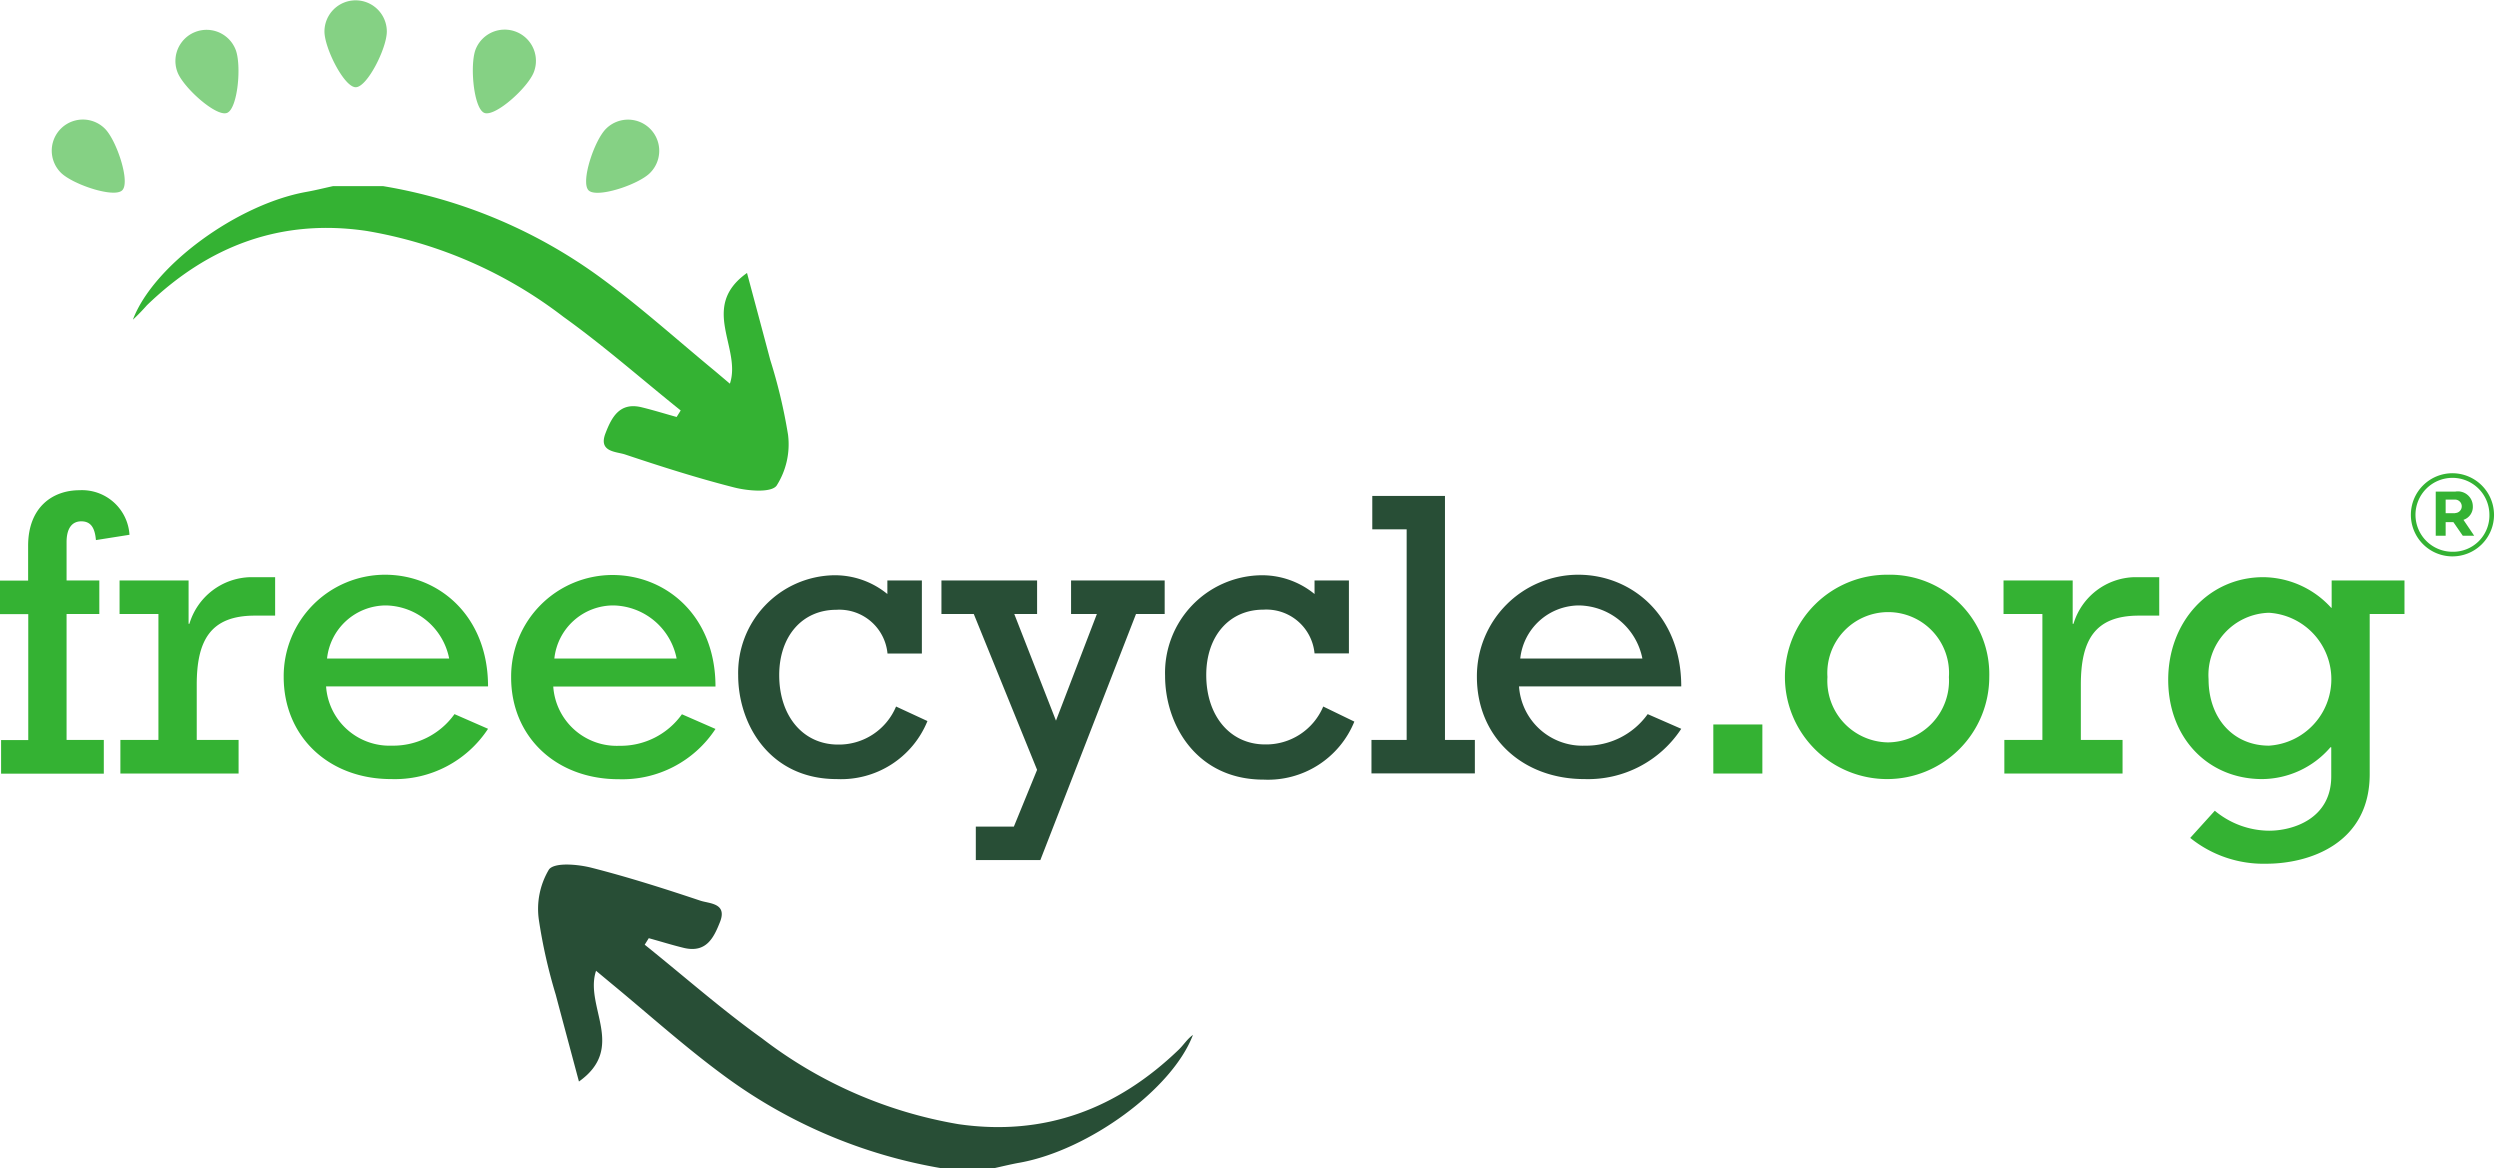 <svg xmlns="http://www.w3.org/2000/svg" class="fc-logo-svg" data-name="Layer 1" viewBox="0 0 184 86"><path fill="#fff" d="M0 0h184v86H0z"/><path fill="#284e36" d="M54.33 49.7c0 3.61 2.32 7.64 7.25 7.64a6.86 6.86 0 0 0 6.68-4.27L65.95 52a4.56 4.56 0 0 1-4.27 2.8c-2.56 0-4.33-2.08-4.33-5.11 0-2.86 1.69-4.81 4.21-4.81a3.56 3.56 0 0 1 3.76 3.22h2.53v-5.38h-2.54v1a6.1 6.1 0 0 0-4-1.38 7.18 7.18 0 0 0-6.98 7.36ZM76.33 56.66l-1.71 4.18h-2.8v2.46h4.75l7.04-18.11h2.11v-2.47h-6.89v2.47h1.9l-3.01 7.85-3.07-7.85h1.68v-2.47h-7.04v2.47h2.38l4.66 11.47zM93.11 54.79c-2.56 0-4.33-2.08-4.33-5.11 0-2.86 1.69-4.81 4.21-4.81a3.56 3.56 0 0 1 3.76 3.22h2.53v-5.37h-2.53v1a6.1 6.1 0 0 0-4-1.38 7.18 7.18 0 0 0-7 7.4c0 3.61 2.32 7.64 7.25 7.64a6.86 6.86 0 0 0 6.68-4.27L97.39 52a4.56 4.56 0 0 1-4.28 2.79ZM106.35 36.5H101v2.46h2.53v15.5h-2.59v2.46h7.61v-2.46h-2.2V36.5zM116.16 42.3a7.47 7.47 0 0 0-7.46 7.52c0 4.39 3.31 7.52 7.91 7.52a8.2 8.2 0 0 0 7.13-3.7l-2.47-1.08a5.54 5.54 0 0 1-4.6 2.32 4.68 4.68 0 0 1-4.87-4.36h11.94c0-5.21-3.64-8.22-7.58-8.22Zm-4.27 6.17a4.37 4.37 0 0 1 4.33-3.91 4.84 4.84 0 0 1 4.66 3.91h-9ZM86.77 77.24c-4.54 4.38-9.89 6.41-16.22 5.5a32.65 32.65 0 0 1-14.47-6.32c-3-2.15-5.76-4.59-8.63-6.89l.3-.48c.87.24 1.73.51 2.6.72 1.65.38 2.19-.77 2.65-1.93.53-1.38-.79-1.33-1.45-1.55-2.66-.89-5.33-1.74-8-2.42-1-.26-2.75-.42-3.15.13a5.66 5.66 0 0 0-.74 3.7 38.76 38.76 0 0 0 1.24 5.5c.53 2 1.09 4.08 1.71 6.4 3.52-2.5.38-5.52 1.26-8.15l1.13.94c2.73 2.25 5.37 4.63 8.22 6.73A37.51 37.51 0 0 0 69.4 86h3.67c.65-.14 1.31-.31 2-.43 5.05-.92 11.22-5.4 12.73-9.4-.42.3-.68.73-1.03 1.07Z"/><path fill="#34b233" d="M4.9 45.19h2.41v-2.47H4.9V39.9c0-1 .39-1.53 1.08-1.53s1 .45 1.08 1.38l2.47-.39a3.5 3.5 0 0 0-3.67-3.28c-2 0-3.79 1.26-3.79 4.09v2.56H0v2.47h2.08v9.27h-2v2.47h7.56v-2.48H4.9v-9.27Z"/><path fill="#34b233" d="M13.94 45.91h-.06v-3.19H8.8v2.47h2.86v9.27h-2.8v2.47h8.7v-2.47h-3.08V50.4c0-3.25 1-5.09 4.27-5.09h1.5v-2.83h-1.83a4.81 4.81 0 0 0-4.48 3.43ZM28.34 42.3a7.47 7.47 0 0 0-7.46 7.52c0 4.39 3.31 7.52 7.91 7.52a8.2 8.2 0 0 0 7.13-3.7l-2.47-1.08a5.54 5.54 0 0 1-4.6 2.32A4.68 4.68 0 0 1 24 50.52h11.92c0-5.21-3.64-8.22-7.58-8.22Zm-4.27 6.17a4.37 4.37 0 0 1 4.33-3.91 4.84 4.84 0 0 1 4.66 3.91h-9ZM45.53 57.35a8.2 8.2 0 0 0 7.13-3.7l-2.47-1.08a5.54 5.54 0 0 1-4.6 2.32 4.68 4.68 0 0 1-4.87-4.36h11.94c0-5.21-3.64-8.21-7.58-8.21a7.47 7.47 0 0 0-7.46 7.52c-.01 4.38 3.3 7.51 7.91 7.51Zm-.39-12.79a4.84 4.84 0 0 1 4.66 3.91h-9a4.37 4.37 0 0 1 4.34-3.91ZM126.1 53.32h3.61v3.61h-3.61zM138.95 42.3a7.52 7.52 0 1 0 7.46 7.52 7.32 7.32 0 0 0-7.46-7.52Zm0 12.34a4.53 4.53 0 0 1-4.45-4.81 4.48 4.48 0 1 1 8.94 0 4.54 4.54 0 0 1-4.52 4.81ZM152.61 45.91h-.06v-3.19h-5.09v2.47h2.86v9.27h-2.8v2.47h8.7v-2.47h-3.07V50.4c0-3.25 1-5.09 4.27-5.09h1.5v-2.83h-1.84a4.81 4.81 0 0 0-4.47 3.43ZM171.58 44.74a6.83 6.83 0 0 0-5-2.26c-4 0-7 3.28-7 7.55s2.92 7.31 6.92 7.31a6.69 6.69 0 0 0 5.02-2.34h.06v2.14c0 3.13-2.83 4-4.57 4a6.3 6.3 0 0 1-4-1.47l-1.81 2a8.58 8.58 0 0 0 5.6 1.9c3.19 0 7.61-1.5 7.61-6.59V45.19h2.56v-2.47h-5.36v2ZM167 54.88c-2.62 0-4.45-2-4.45-4.9A4.58 4.58 0 0 1 167 45.1a4.9 4.9 0 0 1 0 9.78ZM10.81 22.47C15.34 18.09 20.7 16.06 27 17a32.65 32.65 0 0 1 14.47 6.32c3 2.15 5.76 4.59 8.63 6.89l-.3.48c-.87-.24-1.73-.51-2.6-.72-1.61-.38-2.19.76-2.64 1.93-.53 1.38.79 1.33 1.45 1.55 2.66.89 5.33 1.74 8 2.42 1 .26 2.75.42 3.15-.13A5.66 5.66 0 0 0 58 32a38.89 38.89 0 0 0-1.31-5.51c-.53-2-1.09-4.08-1.71-6.4-3.52 2.5-.38 5.52-1.26 8.15l-1.1-.93c-2.73-2.25-5.37-4.63-8.22-6.73a37.52 37.52 0 0 0-16.2-6.88h-3.69c-.65.14-1.31.31-2 .43-5.05.92-11.22 5.4-12.73 9.4a14.52 14.52 0 0 0 1.03-1.06Z"/><path fill="#34b233" d="M16.71 8.31c.79-.31 1.08-3.52.63-4.66a2.29 2.29 0 1 0-4.27 1.68c.45 1.14 2.85 3.29 3.64 2.98ZM9 14c.6-.6-.41-3.66-1.28-4.53a2.29 2.29 0 1 0-3.24 3.24C5.37 13.59 8.43 14.6 9 14ZM35.65 8.31c.79.31 3.19-1.84 3.64-3A2.29 2.29 0 1 0 35 3.65c-.43 1.14-.14 4.35.65 4.66ZM47.85 12.72a2.29 2.29 0 1 0-3.25-3.24c-.87.87-1.88 3.93-1.28 4.53s3.68-.42 4.53-1.29ZM26.18 6.42c.85 0 2.29-2.88 2.29-4.1a2.29 2.29 0 1 0-4.59 0c0 1.22 1.45 4.1 2.3 4.1Z" style="opacity:.6"/><path fill="#34b233" d="M182 37.25a1.1 1.1 0 0 0-1.28-1.07h-1.45v3.25h.73v-1h.57l.69 1h.84l-.79-1.17a1 1 0 0 0 .69-1.01Zm-1.28.52H180v-1h.7a.48.48 0 1 1-.02.99Z"/><path fill="#34b233" d="M180.51 34.83a3.06 3.06 0 1 0 3.05 3.05 3.07 3.07 0 0 0-3.05-3.05Zm0 5.78a2.72 2.72 0 1 1 2.71-2.73 2.67 2.67 0 0 1-2.72 2.73Z"/></svg>